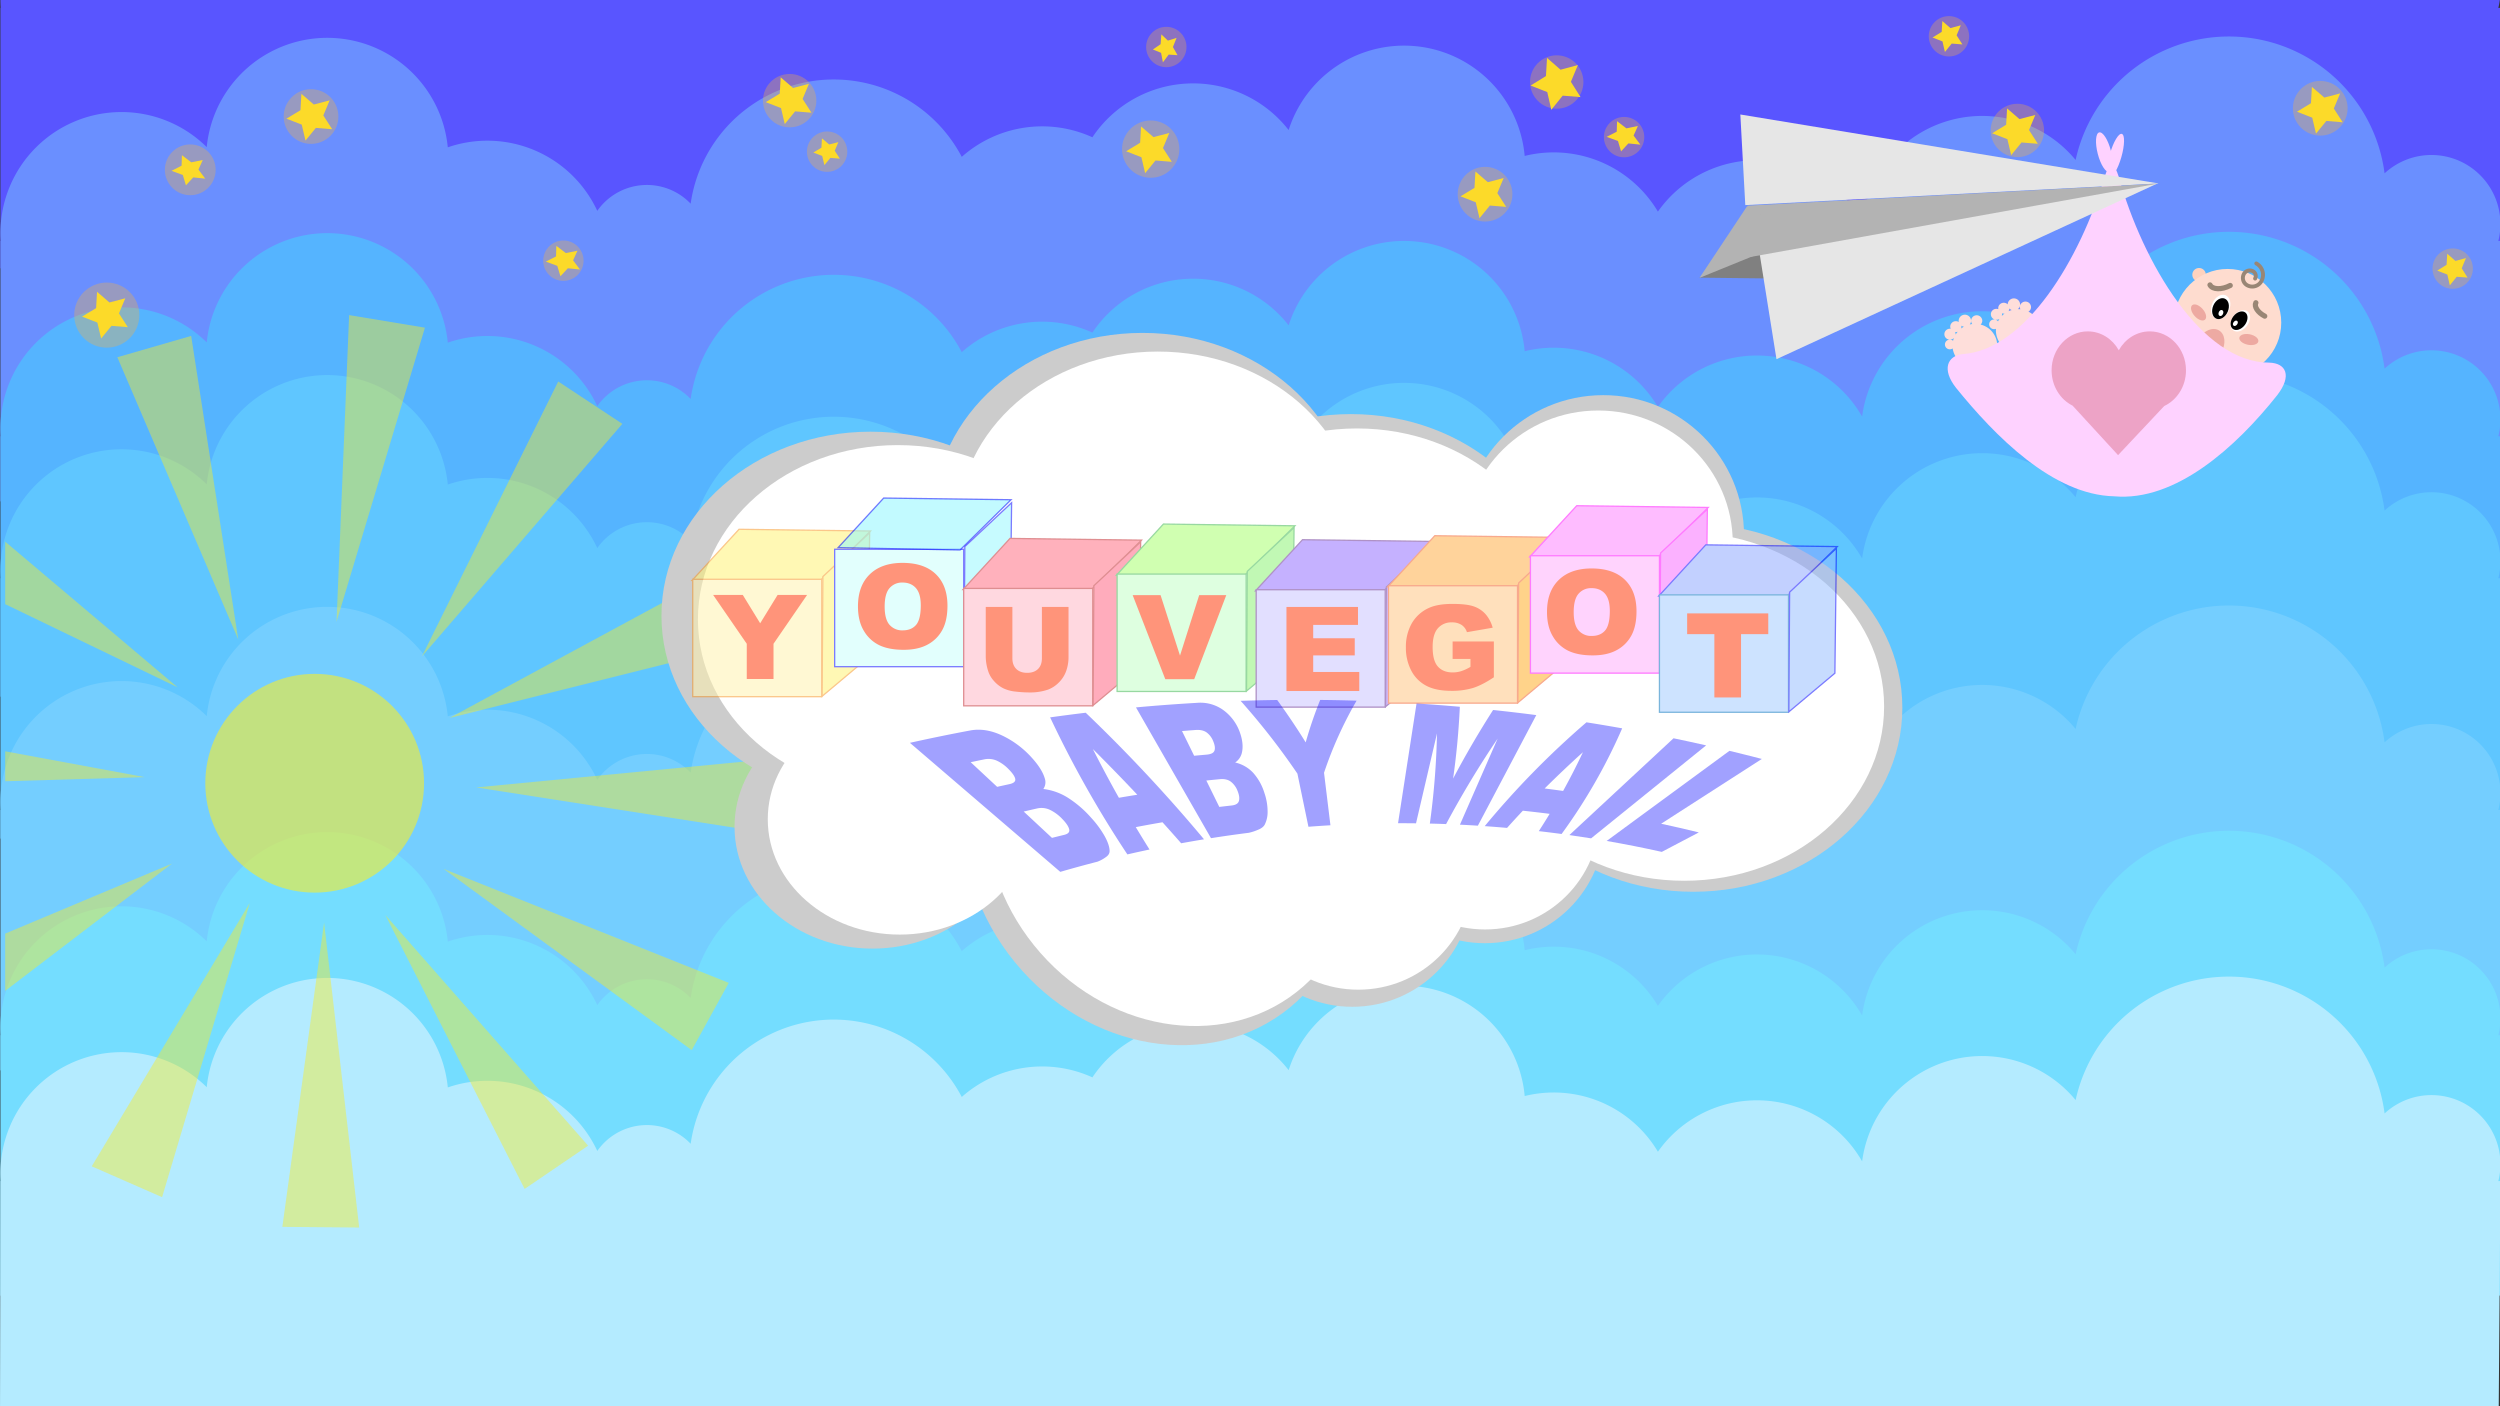 <svg id="Layer_1" data-name="Layer 1" xmlns="http://www.w3.org/2000/svg" width="1920" height="1080" viewBox="0 0 1920 1080"><rect x="0" y="0" width="1920" height="1080" fill="#333333" stroke="none"/><defs><style>.cls-1,.cls-15{fill:none;stroke:#998675;stroke-linecap:round;}.cls-1,.cls-15,.cls-26,.cls-27,.cls-28,.cls-29,.cls-30,.cls-31,.cls-32,.cls-33,.cls-34,.cls-35,.cls-36,.cls-37,.cls-38,.cls-39,.cls-40,.cls-41,.cls-42,.cls-43,.cls-44,.cls-45,.cls-46,.cls-47,.cls-49{stroke-miterlimit:10;}.cls-1{stroke-width:4px;}.cls-2{fill:#5955ff;}.cls-3{fill:#6a8fff;}.cls-4{fill:#55b4ff;}.cls-5{fill:#5fc6ff;}.cls-6{fill:#74ceff;}.cls-7{fill:#74ddff;}.cls-8{fill:#b4ebff;}.cls-10,.cls-11,.cls-9{fill:#fcee21;}.cls-9{opacity:0.43;}.cls-11{opacity:0.57;}.cls-12{fill:#fbb03b;opacity:0.32;}.cls-13{fill:#fed2be;}.cls-14{fill:#fedccf;}.cls-15{stroke-width:3px;}.cls-16,.cls-18{fill:#c1272d;}.cls-16{opacity:0.27;}.cls-17{fill:#fff;}.cls-18{opacity:0.28;}.cls-19{fill:#fededa;}.cls-20{fill:#fed2ff;}.cls-21{fill:gray;}.cls-22{fill:#e6e6e6;}.cls-23{fill:#b3b3b3;}.cls-24{fill:#ccc;}.cls-25,.cls-49{opacity:0.52;}.cls-26{fill:#fff16f;}.cls-26,.cls-27{stroke:#f7931e;}.cls-27{fill:#fff1aa;}.cls-28{fill:#c7fffb;}.cls-28,.cls-29,.cls-45,.cls-47,.cls-49{stroke:blue;}.cls-29{fill:#94f7ff;}.cls-30{fill:#ff6a7f;}.cls-30,.cls-31,.cls-32{stroke:#c1272d;}.cls-31{fill:#ffb4c3;}.cls-32{fill:#ff5f7f;}.cls-33{fill:#a4ff6a;}.cls-33,.cls-34,.cls-35{stroke:#39b54a;}.cls-34{fill:#bfffc4;}.cls-35{fill:#89f16f;}.cls-36{fill:#8f6aff;}.cls-36,.cls-37,.cls-38{stroke:#662d91;}.cls-37{fill:#c7c1ff;}.cls-38{fill:#9d74ff;}.cls-39{fill:#ffab3f;}.cls-39,.cls-40,.cls-41{stroke:#f15a24;}.cls-40{fill:#ffc37f;}.cls-41{fill:#ffaa1f;}.cls-42{fill:#fd7fff;}.cls-42,.cls-43,.cls-44{stroke:#f0f;}.cls-43{fill:#ffaafb;}.cls-44{fill:#f86aff;}.cls-45{fill:#8aa4ff;}.cls-46{fill:#9fcaff;stroke:#0071bc;}.cls-47{fill:#94bbff;}.cls-48{fill:#ff3200;}.cls-49{fill:#8af6ff;}.cls-50{opacity:0.37;}.cls-51{fill:blue;}</style></defs><title>TITELSIDE</title><path class="cls-1" d="M503.496,697.509c-1.523,2.94,1.53,7.545,6.819,10.284"/><path class="cls-2" d="M1920.325-6.965a53,53,0,0,0-53-52.999,52.802,52.802,0,0,0-35.977,14.093,120.522,120.522,0,0,0-119.525-105.092,120.538,120.538,0,0,0-117.749,94.829,92.811,92.811,0,0,0-71.75-33.827,93.016,93.016,0,0,0-92.216,80.897,93.019,93.019,0,0,0-156.838-7.425,93.104,93.104,0,0,0-102.318-42.753,93.004,93.004,0,0,0-92.629-84.714,93.037,93.037,0,0,0-88.65,64.826,92.837,92.837,0,0,0-73.35-35.824,92.907,92.907,0,0,0-77.367,41.384A93.061,93.061,0,0,0,738.629-58.533a110.98,110.98,0,0,0-98.304-59.418A111.018,111.018,0,0,0,530.425-22.576a46.47,46.47,0,0,0-71.713,5.502A93.096,93.096,0,0,0,343.898-65.851a93.007,93.007,0,0,0-92.575-84.096,93.008,93.008,0,0,0-92.558,83.928A93.518,93.518,0,0,0,93-93C41.638-92.999.325-51.307.325.056c0,2.016.072,4.016.198,6H.326l.002,200,1920-.02-.002-200h-1.612A53.094,53.094,0,0,0,1920.325-6.965Z"/><path class="cls-3" d="M1920.327,172.035a52.991,52.991,0,0,0-88.977-38.906,120.517,120.517,0,0,0-237.274-10.263,93.008,93.008,0,0,0-163.966,47.07,93.019,93.019,0,0,0-156.838-7.425,93.104,93.104,0,0,0-102.318-42.753A93.011,93.011,0,0,0,989.676,99.87a93.008,93.008,0,0,0-150.717,5.56A93.061,93.061,0,0,0,738.63,120.467a111.015,111.015,0,0,0-208.203,35.958,46.47,46.47,0,0,0-71.713,5.502A93.096,93.096,0,0,0,343.9,113.149a93.002,93.002,0,0,0-185.132-.168A92.996,92.996,0,0,0,.327,179.056c0,2.016.071,4.016.198,6H.327l.002,200,1920-.02-.002-200h-1.612A53.104,53.104,0,0,0,1920.327,172.035Z"/><path class="cls-4" d="M1920.329,322.035a52.991,52.991,0,0,0-88.977-38.906,120.517,120.517,0,0,0-237.274-10.263,93.008,93.008,0,0,0-163.966,47.07,93.019,93.019,0,0,0-156.838-7.425,93.104,93.104,0,0,0-102.318-42.753A93.011,93.011,0,0,0,989.678,249.87a93.008,93.008,0,0,0-150.717,5.56,93.061,93.061,0,0,0-100.329,15.037,111.015,111.015,0,0,0-208.203,35.958,46.47,46.47,0,0,0-71.713,5.502,93.096,93.096,0,0,0-114.814-48.777,93.002,93.002,0,0,0-185.132-.168A92.996,92.996,0,0,0,.329,329.056c0,2.016.071,4.016.198,6H.329l.002,200,1920-.02-.002-200h-1.612A53.104,53.104,0,0,0,1920.329,322.035Z"/><path class="cls-5" d="M1920.33,431.035a52.991,52.991,0,0,0-88.977-38.906,120.517,120.517,0,0,0-237.274-10.263,93.008,93.008,0,0,0-163.966,47.07,93.019,93.019,0,0,0-156.838-7.425,93.104,93.104,0,0,0-102.318-42.753A93.011,93.011,0,0,0,989.679,358.87a93.008,93.008,0,0,0-150.717,5.56,93.061,93.061,0,0,0-100.329,15.037A111.015,111.015,0,0,0,530.43,415.424a46.471,46.471,0,0,0-71.713,5.502A93.096,93.096,0,0,0,343.903,372.149a93.002,93.002,0,0,0-185.132-.168A92.996,92.996,0,0,0,.33,438.056c0,2.016.072,4.016.198,6H.33l.002,200,1920-.02-.002-200h-1.612A53.094,53.094,0,0,0,1920.33,431.035Z"/><path class="cls-6" d="M1920.332,609.035a52.991,52.991,0,0,0-88.977-38.906,120.517,120.517,0,0,0-237.274-10.263,93.008,93.008,0,0,0-163.966,47.07,93.019,93.019,0,0,0-156.838-7.425A93.104,93.104,0,0,0,1170.96,556.759,93.011,93.011,0,0,0,989.681,536.87a93.008,93.008,0,0,0-150.717,5.56A93.061,93.061,0,0,0,738.635,557.467a111.015,111.015,0,0,0-208.203,35.958,46.47,46.47,0,0,0-71.713,5.502,93.096,93.096,0,0,0-114.814-48.777,93.002,93.002,0,0,0-185.132-.168A92.996,92.996,0,0,0,.332,616.056c0,2.016.072,4.016.198,6H.332l.002,200,1920-.02-.002-200H1918.72A53.099,53.099,0,0,0,1920.332,609.035Z"/><path class="cls-7" d="M1920.334,782.035a52.991,52.991,0,0,0-88.977-38.906,120.517,120.517,0,0,0-237.274-10.263,93.008,93.008,0,0,0-163.966,47.07,93.019,93.019,0,0,0-156.838-7.425,93.104,93.104,0,0,0-102.318-42.753A93.011,93.011,0,0,0,989.683,709.87a93.008,93.008,0,0,0-150.717,5.56,93.061,93.061,0,0,0-100.329,15.037,111.015,111.015,0,0,0-208.203,35.958,46.471,46.471,0,0,0-71.713,5.502,93.096,93.096,0,0,0-114.814-48.777,93.002,93.002,0,0,0-185.132-.168A92.996,92.996,0,0,0,.334,789.056c0,2.016.072,4.016.198,6H.334l.002,200,1920-.02-.002-200h-1.612A53.094,53.094,0,0,0,1920.334,782.035Z"/><path class="cls-8" d="M1920.335,894.035a52.991,52.991,0,0,0-88.977-38.906,120.517,120.517,0,0,0-237.274-10.263,93.008,93.008,0,0,0-163.966,47.07,93.019,93.019,0,0,0-156.838-7.425,93.104,93.104,0,0,0-102.318-42.753A93.011,93.011,0,0,0,989.684,821.87a93.008,93.008,0,0,0-150.717,5.56A93.061,93.061,0,0,0,738.638,842.467a111.015,111.015,0,0,0-208.203,35.958,46.47,46.47,0,0,0-71.713,5.502,93.096,93.096,0,0,0-114.814-48.777,93.002,93.002,0,0,0-185.132-.168A92.996,92.996,0,0,0,.335,901.056c0,2.016.072,4.016.198,6H.335L0,1087l1919-4,1.335-175.965h-1.612A53.094,53.094,0,0,0,1920.335,894.035Z"/><line class="cls-9" x1="-1" y1="607" x2="156.177" y2="642.836"/><polygon class="cls-10" points="139.712 119.175 146.873 124.665 155.716 122.869 152.407 130.231 157.619 137.189 148.413 136.249 142.792 142.345 140.412 134.403 131.725 131.212 139.46 127.243 139.712 119.175"/><polygon class="cls-10" points="1541.433 83.262 1550.963 91.468 1563.126 88.269 1558.267 99.868 1565.068 110.447 1552.534 109.41 1544.575 119.147 1541.688 106.907 1529.968 102.346 1540.717 95.818 1541.433 83.262"/><polygon class="cls-10" points="1491.715 16.161 1497.927 21.576 1505.884 19.431 1502.683 27.124 1507.106 34.117 1498.916 33.456 1493.692 39.922 1491.831 31.821 1484.18 28.825 1491.22 24.479 1491.715 16.161"/><polygon class="cls-10" points="1241.897 93.07 1249.058 98.559 1257.9 96.764 1254.592 104.126 1259.804 111.083 1250.598 110.144 1244.977 116.239 1242.597 108.297 1233.91 105.107 1241.645 101.137 1241.897 93.07"/><polygon class="cls-10" points="1133.122 131.709 1142.652 139.914 1154.815 136.715 1149.956 148.315 1156.757 158.894 1144.223 157.857 1136.264 167.594 1133.377 155.354 1121.657 150.792 1132.406 144.264 1133.122 131.709"/><polygon class="cls-10" points="74.523 224.088 84.054 232.294 96.216 229.095 91.357 240.695 98.158 251.273 85.625 250.237 77.665 259.973 74.778 247.733 63.058 243.172 73.807 236.644 74.523 224.088"/><polygon class="cls-10" points="876.334 97.101 885.864 105.307 898.026 102.108 893.167 113.708 899.968 124.287 887.435 123.25 879.475 132.987 876.588 120.746 864.868 116.185 875.617 109.657 876.334 97.101"/><polygon class="cls-10" points="891.906 26.395 896.96 31.185 903.603 29.095 900.804 36.124 904.345 42.377 897.56 41.931 893.106 47.886 891.712 40.581 885.418 38.009 891.341 33.94 891.906 26.395"/><polygon class="cls-10" points="631.252 106.248 636.804 110.964 643.861 109.158 641.063 115.788 645.034 121.857 637.753 121.238 633.15 126.796 631.448 119.783 624.632 117.148 630.862 113.433 631.252 106.248"/><polygon class="cls-10" points="599.564 59.369 609.094 67.575 621.257 64.376 616.398 75.976 623.199 86.555 610.665 85.518 602.706 95.255 599.819 83.014 588.099 78.453 598.848 71.925 599.564 59.369"/><polygon class="cls-10" points="427.276 188.804 434.531 194.347 443.482 192.545 440.139 199.967 445.423 206.989 436.101 206.033 430.416 212.176 427.998 204.163 419.201 200.937 427.028 196.941 427.276 188.804"/><polygon class="cls-10" points="231.478 72.067 241.008 80.273 253.17 77.074 248.311 88.673 255.112 99.252 242.579 98.215 234.619 107.952 231.732 95.712 220.012 91.151 230.761 84.623 231.478 72.067"/><polygon class="cls-10" points="1188.121 44.473 1198.505 53.543 1211.813 49.941 1206.453 62.839 1213.843 74.556 1200.147 73.457 1191.405 84.3 1188.301 70.723 1175.508 65.708 1187.286 58.415 1188.121 44.473"/><polygon class="cls-10" points="1879.479 194.872 1885.778 200.398 1893.862 198.191 1890.599 206.063 1895.078 213.205 1886.762 212.544 1881.447 219.164 1879.571 210.884 1871.806 207.834 1878.963 203.377 1879.479 194.872"/><polygon class="cls-10" points="1775.541 66.726 1785.071 74.932 1797.234 71.733 1792.375 83.333 1799.176 93.911 1786.642 92.875 1778.683 102.612 1775.796 90.371 1764.076 85.81 1774.825 79.282 1775.541 66.726"/><circle class="cls-11" cx="241.675" cy="601.527" r="84"/><polygon class="cls-9" points="428.721 292.994 477.952 325.509 323.962 504.235 428.721 292.994"/><polygon class="cls-9" points="268.135 242 326.34 251.655 258.452 477.591 268.135 242"/><polygon class="cls-9" points="451.676 879.882 402.909 913.091 295.995 702.792 451.676 879.882"/><polygon class="cls-9" points="552.495 439.258 573.968 494.211 345.098 551.435 552.495 439.258"/><path class="cls-9" d="M600.394,582.109l-1.602,58.978L365.693,604.745Z"/><polygon class="cls-9" points="90.134 274.366 146.814 257.984 182.97 491.112 90.134 274.366"/><polygon class="cls-9" points="559.701 754.829 531.236 806.507 340.746 667.333 559.701 754.829"/><polygon class="cls-9" points="4 600 4 577 111.177 596.836 4 600"/><polygon class="cls-9" points="4 761 4 717 132.17 663.187 4 761"/><polygon class="cls-9" points="124.498 919.427 70.457 895.75 191.839 693.457 124.498 919.427"/><polygon class="cls-9" points="275.852 942.747 216.854 942.231 248.899 708.503 275.852 942.747"/><polygon class="cls-9" points="4 464 4 416 136.452 527.916 4 464"/><circle class="cls-12" cx="606.462" cy="77.299" r="20.5"/><circle class="cls-12" cx="432.689" cy="200.214" r="15.5"/><circle class="cls-12" cx="1549.337" cy="100.197" r="20.5"/><circle class="cls-12" cx="1496.788" cy="27.867" r="15.5"/><circle class="cls-12" cx="1247.299" cy="105.308" r="15.5"/><circle class="cls-12" cx="1195.563" cy="62.983" r="20.5"/><circle class="cls-12" cx="1140.523" cy="149.141" r="21"/><circle class="cls-12" cx="895.725" cy="36.107" r="15.5"/><circle class="cls-12" cx="883.734" cy="114.534" r="22"/><circle class="cls-12" cx="635.217" cy="116.479" r="15.5"/><circle class="cls-12" cx="1883.68" cy="206.291" r="15.5"/><circle class="cls-12" cx="1781.948" cy="83.152" r="21"/><circle class="cls-12" cx="82" cy="242" r="25"/><circle class="cls-12" cx="146.12" cy="130.42" r="19.5"/><circle class="cls-12" cx="238.878" cy="89.499" r="21"/><circle class="cls-13" cx="1688.881" cy="211.01" r="5.198"/><circle class="cls-14" cx="1710.787" cy="247.768" r="41.213"/><path class="cls-15" d="M1731.918,213.94a4.105,4.105,0,0,0-1.595-5.581,5.131,5.131,0,0,0-6.977,1.993,6.413,6.413,0,0,0,2.492,8.721,8.017,8.017,0,0,0,10.901-3.115,10.021,10.021,0,0,0-3.893-13.626"/><ellipse class="cls-16" cx="1697.42" cy="265.218" rx="13.366" ry="10.025" transform="matrix(0.5, -0.866, 0.866, 0.5, 619.025, 1602.618)"/><ellipse class="cls-17" cx="1705.502" cy="235.683" rx="9.653" ry="6.956" transform="translate(821.148 1712.91) rotate(-66.961)"/><ellipse cx="1705.362" cy="237.036" rx="8.354" ry="6.02" transform="translate(819.818 1713.605) rotate(-66.961)"/><ellipse class="cls-17" cx="1705.677" cy="240.397" rx="2.413" ry="1.739" transform="translate(816.916 1715.941) rotate(-66.961)"/><ellipse class="cls-17" cx="1720.613" cy="246.406" rx="9.155" ry="6.359" transform="translate(486.142 1470.052) rotate(-52.898)"/><ellipse cx="1719.612" cy="246.311" rx="7.923" ry="5.503" transform="translate(485.821 1469.215) rotate(-52.898)"/><ellipse class="cls-17" cx="1716.777" cy="248.301" rx="2.289" ry="1.59" transform="translate(483.109 1467.744) rotate(-52.898)"/><path class="cls-1" d="M1697.281,218.823c1.925,3.698,8.879,3.889,15.532.426"/><ellipse class="cls-18" cx="1688.509" cy="239.97" rx="4.084" ry="7.426" transform="translate(266.896 1182.13) rotate(-41.623)"/><ellipse class="cls-18" cx="1727.124" cy="260.763" rx="4.084" ry="7.426" transform="translate(1122.931 1899.636) rotate(-78.349)"/><path class="cls-19" d="M1557.829,239.337a4.101,4.101,0,0,0,1.962-2.822,4.298,4.298,0,0,0-8.469-1.453,4.072,4.072,0,0,0,.356,2.472,17.711,17.711,0,0,0-2.002-.106,4.534,4.534,0,0,0,1.725-2.824,4.776,4.776,0,0,0-9.41-1.615,4.505,4.505,0,0,0-.051.767,4.35,4.35,0,0,0-2.301-1.171,4.238,4.238,0,0,0-4.941,3.39,4.044,4.044,0,0,0,.035,1.495,4.409,4.409,0,0,0-.741-.203,4.179,4.179,0,1,0-1.413,8.234,4.332,4.332,0,0,0,2.993-.576,16.279,16.279,0,0,0-1.089,1.908,3.853,3.853,0,0,0-2.374-1.412,3.714,3.714,0,1,0-1.256,7.319,3.866,3.866,0,0,0,2.042-.208,17.202,17.202,0,0,0,34.03,4.515A16.769,16.769,0,0,0,1557.829,239.337Zm-12.852-1.222a17.271,17.271,0,0,0-2.462.914,4.052,4.052,0,0,0,.652-1.6,4,4,0,0,0,.035-.531A4.789,4.789,0,0,0,1544.977,238.115Zm-7.492,2.502a4.401,4.401,0,0,0,.741.203,4.357,4.357,0,0,0,1.263.014,16.837,16.837,0,0,0-2.138,1.879,3.594,3.594,0,0,0,.134-2.096Z"/><ellipse class="cls-20" cx="1624.799" cy="119.402" rx="17.244" ry="4.564" transform="translate(1063.114 1648.696) rotate(-74.035)"/><ellipse class="cls-20" cx="1616.145" cy="117.23" rx="5.177" ry="15.694" transform="matrix(0.968, -0.251, 0.251, 0.968, 22.25, 409.059)"/><path class="cls-19" d="M1521.091,249.278a4.102,4.102,0,0,0,1.297-3.183,4.298,4.298,0,0,0-8.582.437,4.072,4.072,0,0,0,.889,2.334,17.689,17.689,0,0,0-1.977.335,4.535,4.535,0,0,0,1.065-3.133,4.776,4.776,0,0,0-9.535.486,4.491,4.491,0,0,0,.118.76,4.351,4.351,0,0,0-2.502-.638,4.238,4.238,0,0,0-4.078,4.39,4.044,4.044,0,0,0,.361,1.451,4.412,4.412,0,0,0-.767-.036,4.179,4.179,0,1,0,.425,8.343,4.332,4.332,0,0,0,2.794-1.218,16.276,16.276,0,0,0-.644,2.1,3.853,3.853,0,0,0-2.626-.858,3.714,3.714,0,1,0,.378,7.416,3.865,3.865,0,0,0,1.947-.651,17.202,17.202,0,0,0,34.192-3.05A16.769,16.769,0,0,0,1521.091,249.278Zm-12.807,1.623a17.287,17.287,0,0,0-2.202,1.432,3.554,3.554,0,0,0,.204-2.229A4.786,4.786,0,0,0,1508.284,250.901Zm-6.762,4.082a3.97,3.97,0,0,0,2.002-.227,16.829,16.829,0,0,0-1.674,2.301,3.594,3.594,0,0,0-.329-2.074Z"/><path class="cls-20" d="M1507.433,271.94c47.998-3.251,90.161-72.776,109.137-136.802,3.248-10.45,7.426-10.156,10.651.707,18.55,65.941,63.614,142.745,115.621,142.659,12.846.369,17.665,10.032,6.018,25.035-31.548,39.821-78.087,81.854-125.162,77.621-47.151-1.054-91.657-46.438-121.512-83.349C1491.097,283.697,1495.491,273.218,1507.433,271.94Z"/><path class="cls-16" d="M1678.84,284.403c0-16.515-12.442-29.904-27.79-29.904-10.11,0-18.957,5.811-23.82,14.497-4.862-8.686-13.71-14.497-23.82-14.497-15.348,0-27.79,13.388-27.79,29.904,0,12.042,6.618,22.414,16.15,27.154l34.903,37.99,35.454-37.717C1671.962,307.224,1678.84,296.68,1678.84,284.403Z"/><polygon class="cls-21" points="1361.265 188.384 1373.098 214.032 1305 213.233 1361.265 188.384"/><polygon class="cls-22" points="1350.241 187.606 1657.535 140.621 1364.337 275.859 1350.241 187.606"/><polygon class="cls-22" points="1340.381 157.508 1657.786 140.886 1336.575 87.926 1340.381 157.508"/><polygon class="cls-23" points="1344.228 197.374 1342.015 157.968 1657.269 141.018 1344.228 197.374"/><polygon class="cls-23" points="1341.735 158.425 1380.223 182.892 1305.233 213.392 1341.735 158.425"/><ellipse class="cls-24" cx="668.565" cy="472.873" rx="160.565" ry="141.339"/><ellipse class="cls-24" cx="1037.502" cy="459.362" rx="160.565" ry="141.339"/><ellipse class="cls-24" cx="1231.324" cy="411.037" rx="108.083" ry="107.563"/><ellipse class="cls-24" cx="877.456" cy="397.007" rx="160.565" ry="141.339"/><ellipse class="cls-24" cx="888.888" cy="649.547" rx="141.339" ry="160.565" transform="translate(-210.386 709.798) rotate(-39.294)"/><ellipse class="cls-24" cx="670.124" cy="634.997" rx="106.004" ry="93.533"/><circle class="cls-24" cx="1038.541" cy="681.244" r="91.974"/><ellipse class="cls-24" cx="1300.435" cy="543.542" rx="160.565" ry="141.339"/><circle class="cls-24" cx="1140.389" cy="632.399" r="91.974"/><ellipse class="cls-17" cx="689.489" cy="475.676" rx="153.489" ry="133.837"/><ellipse class="cls-17" cx="1042.166" cy="462.883" rx="153.489" ry="133.837"/><ellipse class="cls-17" cx="1227.446" cy="417.123" rx="103.32" ry="101.854"/><ellipse class="cls-17" cx="889.174" cy="403.837" rx="153.489" ry="133.837"/><ellipse class="cls-17" cx="900.102" cy="642.973" rx="134.575" ry="152.648" transform="translate(-200.247 756.246) rotate(-41.417)"/><ellipse class="cls-17" cx="690.979" cy="629.196" rx="101.333" ry="88.569"/><ellipse class="cls-17" cx="1043.16" cy="672.988" rx="87.921" ry="87.093"/><ellipse class="cls-17" cx="1293.511" cy="542.595" rx="153.489" ry="133.837"/><ellipse class="cls-17" cx="1140.518" cy="626.736" rx="87.921" ry="87.093"/><g class="cls-25"><polygon class="cls-26" points="531.474 445.782 567.585 406.49 668.548 407.822 628.137 447.668 531.474 445.782"/><rect class="cls-27" x="532.009" y="444.89" width="99.101" height="90.166"/><polygon class="cls-26" points="631.392 534.696 666.731 505.047 667.897 409.15 631.972 442.812 631.392 534.696"/><rect class="cls-28" x="641.02" y="421.848" width="99.101" height="90.166"/><polygon class="cls-29" points="740.403 511.654 775.742 482.005 776.908 386.108 740.983 419.77 740.403 511.654"/><polygon class="cls-30" points="739.586 452.795 775.697 413.503 876.66 414.835 836.249 454.681 739.586 452.795"/><rect class="cls-31" x="740.121" y="451.903" width="99.101" height="90.166"/><polygon class="cls-32" points="839.504 541.709 874.843 512.06 876.009 416.163 840.084 449.825 839.504 541.709"/><polygon class="cls-33" points="857.406 441.775 893.517 402.483 994.481 403.815 954.069 443.661 857.406 441.775"/><rect class="cls-34" x="857.941" y="440.883" width="99.101" height="90.166"/><polygon class="cls-35" points="957.324 530.689 992.663 501.04 993.829 405.143 957.904 438.805 957.324 530.689"/><polygon class="cls-36" points="964.215 453.797 1000.326 414.505 1101.289 415.837 1060.878 455.683 964.215 453.797"/><rect class="cls-37" x="964.75" y="452.905" width="99.101" height="90.166"/><polygon class="cls-38" points="1064.133 542.711 1099.472 513.062 1100.638 417.165 1064.713 450.827 1064.133 542.711"/><polygon class="cls-39" points="1065.813 450.732 1101.925 411.44 1202.888 412.772 1162.476 452.618 1065.813 450.732"/><rect class="cls-40" x="1066.349" y="449.84" width="99.101" height="90.166"/><polygon class="cls-41" points="1165.732 539.646 1201.07 509.997 1202.236 414.1 1166.311 447.762 1165.732 539.646"/><polygon class="cls-42" points="1174.825 427.689 1210.936 388.397 1311.899 389.729 1271.488 429.575 1174.825 427.689"/><rect class="cls-43" x="1175.36" y="426.797" width="99.101" height="90.166"/><polygon class="cls-44" points="1274.743 516.603 1310.081 486.955 1311.247 391.057 1275.322 424.719 1274.743 516.603"/><polygon class="cls-45" points="1273.925 457.745 1310.037 418.453 1411 419.784 1370.588 459.631 1273.925 457.745"/><rect class="cls-46" x="1274.461" y="456.853" width="99.101" height="90.166"/><polygon class="cls-47" points="1373.844 546.659 1409.182 517.01 1410.348 421.113 1374.423 454.775 1373.844 546.659"/><path class="cls-48" d="M547.68,456.901h22.767L583.811,478.68l13.392-21.779h22.645l-25.79,37.52V521.46h-20.542V494.421Z"/><path class="cls-48" d="M658.924,465.714q0-15.809,9.049-24.617t25.202-8.808q16.56,0,25.519,8.653t8.959,24.243q0,11.319-3.914,18.562a27.509,27.509,0,0,1-11.312,11.273q-7.397,4.03-18.438,4.03-11.222,0-18.573-3.479a27.663,27.663,0,0,1-11.923-11.009Q658.923,477.031,658.924,465.714Zm20.496.088q0,9.776,3.733,14.048a12.793,12.793,0,0,0,10.157,4.272q6.606,0,10.226-4.184t3.62-15.017q0-9.116-3.778-13.321T693.13,447.394a12.604,12.604,0,0,0-9.954,4.271Q679.42,455.938,679.42,465.802Z"/><path class="cls-48" d="M800.176,466.138H820.627v38.463a31.608,31.608,0,0,1-1.832,10.804,23.268,23.268,0,0,1-5.746,8.89,22.978,22.978,0,0,1-8.212,5.346,42.375,42.375,0,0,1-14.344,2.157,92.716,92.716,0,0,1-10.565-.66,28.221,28.221,0,0,1-9.569-2.619,23.842,23.842,0,0,1-7.036-5.567,20.3,20.3,0,0,1-4.366-7.438,37.619,37.619,0,0,1-1.9-10.914V466.138h20.451v39.379q0,5.28,3.009,8.25t8.348,2.97q5.294,0,8.303-2.926t3.009-8.294Z"/><path class="cls-48" d="M869.887,457.054h21.426l14.93,46.459,14.738-46.459h20.802l-24.629,64.559H894.938Z"/><path class="cls-48" d="M987.998,466.138h54.929v13.784H1008.54v10.261h31.898V503.35H1008.54v12.727h35.383v14.621H987.998Z"/><path class="cls-48" d="M1115.608,506.076V492.644h31.673V520.168q-9.095,6.034-16.085,8.213a55.982,55.982,0,0,1-16.583,2.18q-11.81,0-19.252-3.919a27.162,27.162,0,0,1-11.538-11.67,37.51,37.51,0,0,1-4.095-17.791,36.346,36.346,0,0,1,4.48-18.385,28.716,28.716,0,0,1,13.121-11.868q6.741-3.127,18.144-3.127,10.995,0,16.447,1.938a21.389,21.389,0,0,1,9.049,6.011,26.462,26.462,0,0,1,5.407,10.327l-19.773,3.435a10.444,10.444,0,0,0-4.14-5.593,13.205,13.205,0,0,0-7.443-1.938,13.586,13.586,0,0,0-10.746,4.558q-4.003,4.558-4.004,14.422,0,10.482,4.05,14.973t11.288,4.492a22.017,22.017,0,0,0,6.561-.969,35.893,35.893,0,0,0,7.149-3.303v-6.077Z"/><path class="cls-48" d="M1188.101,470.002q0-15.809,9.049-24.617t25.202-8.808q16.56,0,25.518,8.653t8.959,24.243q0,11.319-3.914,18.562a27.509,27.509,0,0,1-11.312,11.273q-7.397,4.03-18.438,4.03-11.222,0-18.573-3.479A27.663,27.663,0,0,1,1192.67,488.85Q1188.1,481.319,1188.101,470.002Zm20.496.088q0,9.776,3.733,14.048a12.793,12.793,0,0,0,10.157,4.272q6.606,0,10.226-4.184t3.62-15.017q0-9.116-3.778-13.321t-10.248-4.206a12.604,12.604,0,0,0-9.954,4.271Q1208.597,460.226,1208.597,470.09Z"/><path class="cls-48" d="M1295.727,471.088H1358.03V487.03H1337.126v48.618H1316.63V487.03h-20.903Z"/></g><path class="cls-1" d="M1732.496,232.509c-1.523,2.94,1.53,7.545,6.819,10.284"/><polygon class="cls-49" points="643.684 420.562 678.665 382.5 776.468 383.79 737.322 422.389 643.684 420.562"/><g class="cls-50"><path class="cls-51" d="M698.813,570.492q23.123-5.157,46.396-9.508c7.765-1.45,16.076-.106,24.619,3.973a72.204,72.204,0,0,1,22.408,16.768c5.433,5.944,8.747,11.286,10.131,16.03a9.065,9.065,0,0,1-1.083,8.184,45.458,45.458,0,0,1,18.99,6.807,83.371,83.371,0,0,1,17.729,15.291,75.811,75.811,0,0,1,10.602,14.524q3.606,6.703,3.567,11.146c-.01,1.845-1.093,3.45-3.255,4.833a26.195,26.195,0,0,1-6.098,3.245q-14.297,3.674-28.517,7.804Zm67,33.8q4.686-1.048,9.379-2.059c3.364-.725,4.86-2.046,4.519-3.986-.347-1.939-2.064-4.479-5.207-7.623a30.025,30.025,0,0,0-8.933-6.415,15.899,15.899,0,0,0-9.865-.969q-5.112,1.047-10.214,2.135Q755.652,594.834,765.813,604.292Zm42.106,39.192q4.668-1.172,9.341-2.301c3.156-.762,4.421-2.229,3.853-4.426-.579-2.195-2.41-4.888-5.564-8.079a32.204,32.204,0,0,0-9.138-6.688,15.184,15.184,0,0,0-10.051-1.061q-5.081,1.149-10.152,2.346Q797.064,633.38,807.919,643.484Z"/><path class="cls-51" d="M892.804,631.499q-10.278,1.762-20.529,3.738,5.171,8.594,10.559,17.19-8.514,1.796-17.004,3.752A828.842,828.842,0,0,1,806.498,550.948q13.648-1.92,27.333-3.566a1189.05,1189.05,0,0,1,90.844,97.201q-8.778,1.441-17.537,3.049Q900.083,639.566,892.804,631.499Zm-19.358-21.144q-16.525-17.553-34.12-35.088,9.461,18.699,19.986,37.423Q866.374,611.477,873.446,610.356Z"/><path class="cls-51" d="M872.424,543.288q23.549-2.164,47.169-3.522a30.007,30.007,0,0,1,20.704,6.169,35.902,35.902,0,0,1,12.161,17.25c1.99,5.843,2.335,10.926,1.221,15.277a12.36,12.36,0,0,1-5.077,7.142,27.113,27.113,0,0,1,13.952,8.043,41.429,41.429,0,0,1,8.534,15.425,44.088,44.088,0,0,1,2.429,13.997,21.374,21.374,0,0,1-2.228,10.278q-1.349,2.461-5.25,3.972a37.695,37.695,0,0,1-7.002,2.276q-14.514,1.833-28.995,4.124Q901.233,593.504,872.424,543.288Zm44.681,37.127q4.764-.444,9.53-.851c3.422-.291,5.432-1.308,6.074-3.067.639-1.758.325-4.196-.994-7.319a15.174,15.174,0,0,0-5-6.641c-2.123-1.53-4.986-2.172-8.552-1.906q-5.189.389-10.378.819Q912.446,570.933,917.106,580.416Zm19.311,39.294q4.744-.57,9.491-1.097c3.207-.355,5.054-1.532,5.6-3.547s.191-4.6-1.112-7.766a16.214,16.214,0,0,0-5.024-6.899c-2.148-1.659-5.033-2.331-8.597-1.99q-5.158.495-10.314,1.037Q931.439,609.579,936.417,619.709Z"/><path class="cls-51" d="M952.812,538.254q14.033-.47,28.079-.657,11.863,16.345,21.876,32.556a317.142,317.142,0,0,1,11.145-32.603q13.978.146,27.958.572a301.065,301.065,0,0,0-25.013,55.356q2.46,20.165,4.921,40.331-8.454.493-16.902,1.139-4.231-20.396-8.46-40.792A541.437,541.437,0,0,0,952.812,538.254Z"/><path class="cls-51" d="M1087.9,540.288q16.636,1.058,33.26,2.513-1.285,27.835-5.171,55.146,14.066-26.662,30.711-52.675,16.6,1.76,33.172,3.916-22.432,42.467-44.864,84.934-6.886-.441-13.776-.778,14.481-33.055,28.962-66.11a733.977,733.977,0,0,0-39.585,65.651q-6.242-.234-12.488-.384a588.775,588.775,0,0,0,5.483-69.247q-8.049,34.526-16.101,69.053-6.904-.086-13.81-.07Q1080.797,586.262,1087.9,540.288Z"/><path class="cls-51" d="M1190.139,625.03q-10.286-1.312-20.595-2.411-6.17,6.572-12.121,13.211-8.566-.758-17.146-1.356a658.767,658.767,0,0,1,78.132-79.728q13.723,2.173,27.418,4.62a424.166,424.166,0,0,1-46.52,81.138q-8.742-1.179-17.503-2.19Q1186.085,631.706,1190.139,625.03Zm10.332-17.587q8.152-14.726,15.227-29.756-15.233,13.758-29.407,27.858Q1193.386,606.449,1200.471,607.444Z"/><path class="cls-51" d="M1285.273,566.996q12.538,2.611,25.045,5.452-44.172,35.701-88.347,71.402-8.339-1.337-16.697-2.52Z"/><path class="cls-51" d="M1328.208,576.635q12.455,3,24.873,6.23-38.668,24.881-77.335,49.763,14.511,3.12,28.949,6.66-14.219,7.478-28.439,14.956-21.089-4.703-42.358-8.401Q1281.053,611.24,1328.208,576.635Z"/></g></svg>
